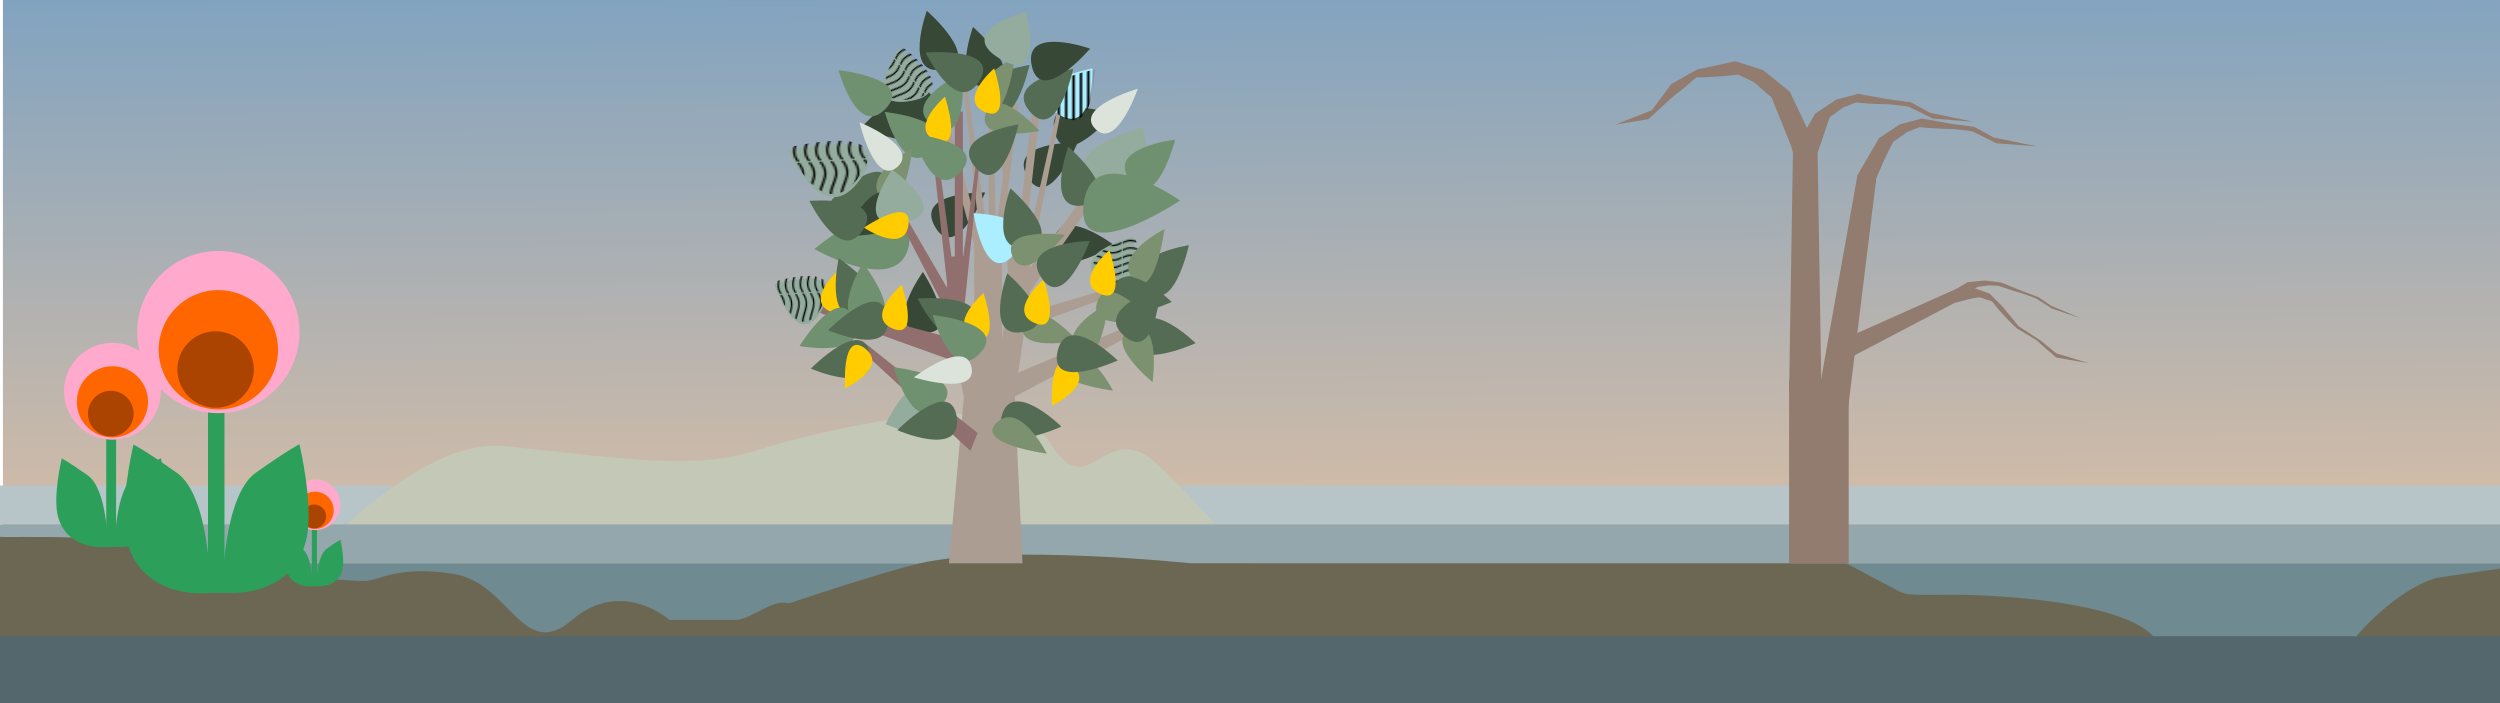 <?xml version="1.0" encoding="UTF-8" standalone="no"?>
<!-- Created with Inkscape (http://www.inkscape.org/) -->

<svg
   width="7680"
   height="2160"
   viewBox="0 0 2032 571.5"
   version="1.1"
   id="svg1"
   inkscape:version="1.4 (86a8ad7, 2024-10-11)"
   sodipodi:docname="LandscapeTest.svg"
   xml:space="preserve"
   xmlns:inkscape="http://www.inkscape.org/namespaces/inkscape"
   xmlns:sodipodi="http://sodipodi.sourceforge.net/DTD/sodipodi-0.dtd"
   xmlns:xlink="http://www.w3.org/1999/xlink"
   xmlns="http://www.w3.org/2000/svg"
   xmlns:svg="http://www.w3.org/2000/svg"><sodipodi:namedview
     id="namedview1"
     pagecolor="#505050"
     bordercolor="#ffffff"
     borderopacity="1"
     inkscape:showpageshadow="0"
     inkscape:pageopacity="0"
     inkscape:pagecheckerboard="1"
     inkscape:deskcolor="#505050"
     inkscape:document-units="mm"
     showgrid="false"
     inkscape:zoom="0.41357572"
     inkscape:cx="3133.6462"
     inkscape:cy="1693.7648"
     inkscape:window-width="2560"
     inkscape:window-height="1369"
     inkscape:window-x="-8"
     inkscape:window-y="1432"
     inkscape:window-maximized="1"
     inkscape:current-layer="g76"
     inkscape:export-bgcolor="#ffffff6e" /><defs
     id="defs1"><linearGradient
       id="linearGradient173"
       inkscape:collect="always"><stop
         style="stop-color:#f0c59e;stop-opacity:1;"
         offset="0"
         id="stop173" /><stop
         style="stop-color:#81a3c0;stop-opacity:1;"
         offset="1"
         id="stop174" /></linearGradient><pattern
       inkscape:collect="always"
       xlink:href="#Strips1_2"
       preserveAspectRatio="xMidYMid"
       id="pattern87"
       patternTransform="matrix(2,0,0,2,26.23,3.199)" /><pattern
       inkscape:collect="always"
       xlink:href="#Wavy"
       id="pattern86"
       patternTransform="translate(48.741,1.334)" /><inkscape:path-effect
       effect="powerstroke"
       message=""
       id="path-effect47"
       is_visible="true"
       lpeversion="1.3"
       scale_width="1"
       interpolator_type="CentripetalCatmullRom"
       interpolator_beta="0.75"
       start_linecap_type="peak"
       end_linecap_type="peak"
       offset_points="22.224,2.262"
       linejoin_type="spiro"
       miter_limit="4"
       not_jump="true"
       sort_points="true" /><inkscape:path-effect
       effect="simplify"
       id="path-effect46"
       is_visible="true"
       lpeversion="1.3"
       threshold="0.6"
       steps="1"
       smooth_angles="0"
       helper_size="0"
       simplify_individual_paths="false"
       simplify_just_coalesce="false"
       step="1" /><inkscape:path-effect
       effect="powerstroke"
       message=""
       id="path-effect45"
       is_visible="true"
       lpeversion="1.3"
       scale_width="1"
       interpolator_type="CentripetalCatmullRom"
       interpolator_beta="0.75"
       start_linecap_type="peak"
       end_linecap_type="peak"
       offset_points="55.542,2.262"
       linejoin_type="spiro"
       miter_limit="4"
       not_jump="true"
       sort_points="true" /><inkscape:path-effect
       effect="simplify"
       id="path-effect44"
       is_visible="true"
       lpeversion="1.3"
       threshold="0.6"
       steps="1"
       smooth_angles="0"
       helper_size="0"
       simplify_individual_paths="false"
       simplify_just_coalesce="false"
       step="1" /><inkscape:path-effect
       effect="powerstroke"
       message=""
       id="path-effect43"
       is_visible="true"
       lpeversion="1.3"
       scale_width="1"
       interpolator_type="CentripetalCatmullRom"
       interpolator_beta="0.75"
       start_linecap_type="peak"
       end_linecap_type="peak"
       offset_points="8.399,3.199"
       linejoin_type="spiro"
       miter_limit="4"
       not_jump="true"
       sort_points="true" /><inkscape:path-effect
       effect="simplify"
       id="path-effect42"
       is_visible="true"
       lpeversion="1.3"
       threshold="0.6"
       steps="1"
       smooth_angles="0"
       helper_size="0"
       simplify_individual_paths="false"
       simplify_just_coalesce="false"
       step="1" /><inkscape:path-effect
       effect="powerstroke"
       message=""
       id="path-effect41"
       is_visible="true"
       lpeversion="1.3"
       scale_width="1"
       interpolator_type="CentripetalCatmullRom"
       interpolator_beta="0.75"
       start_linecap_type="peak"
       end_linecap_type="peak"
       offset_points="17.769,3.199"
       linejoin_type="spiro"
       miter_limit="4"
       not_jump="true"
       sort_points="true" /><inkscape:path-effect
       effect="simplify"
       id="path-effect40"
       is_visible="true"
       lpeversion="1.3"
       threshold="0.6"
       steps="1"
       smooth_angles="0"
       helper_size="0"
       simplify_individual_paths="false"
       simplify_just_coalesce="false"
       step="1" /><inkscape:path-effect
       effect="powerstroke"
       message=""
       id="path-effect39"
       is_visible="true"
       lpeversion="1.3"
       scale_width="1"
       interpolator_type="CentripetalCatmullRom"
       interpolator_beta="0.75"
       start_linecap_type="peak"
       end_linecap_type="peak"
       offset_points="73.654,3.199"
       linejoin_type="spiro"
       miter_limit="4"
       not_jump="true"
       sort_points="true" /><inkscape:path-effect
       effect="simplify"
       id="path-effect38"
       is_visible="true"
       lpeversion="1.3"
       threshold="0.6"
       steps="1"
       smooth_angles="0"
       helper_size="0"
       simplify_individual_paths="false"
       simplify_just_coalesce="false"
       step="1" /><inkscape:path-effect
       effect="powerstroke"
       message=""
       id="path-effect37"
       is_visible="true"
       lpeversion="1.3"
       scale_width="1"
       interpolator_type="CentripetalCatmullRom"
       interpolator_beta="0.75"
       start_linecap_type="peak"
       end_linecap_type="peak"
       offset_points="4.907,2.262"
       linejoin_type="spiro"
       miter_limit="4"
       not_jump="true"
       sort_points="true" /><inkscape:path-effect
       effect="simplify"
       id="path-effect36"
       is_visible="true"
       lpeversion="1.3"
       threshold="0.6"
       steps="1"
       smooth_angles="0"
       helper_size="0"
       simplify_individual_paths="false"
       simplify_just_coalesce="false"
       step="1" /><inkscape:path-effect
       effect="powerstroke"
       message=""
       id="path-effect35"
       is_visible="true"
       lpeversion="1.3"
       scale_width="1"
       interpolator_type="CentripetalCatmullRom"
       interpolator_beta="0.75"
       start_linecap_type="peak"
       end_linecap_type="peak"
       offset_points="5.338,2.262"
       linejoin_type="spiro"
       miter_limit="4"
       not_jump="true"
       sort_points="true" /><inkscape:path-effect
       effect="simplify"
       id="path-effect34"
       is_visible="true"
       lpeversion="1.3"
       threshold="0.6"
       steps="1"
       smooth_angles="0"
       helper_size="0"
       simplify_individual_paths="false"
       simplify_just_coalesce="false"
       step="1" /><inkscape:path-effect
       effect="powerstroke"
       message=""
       id="path-effect33"
       is_visible="true"
       lpeversion="1.3"
       scale_width="1"
       interpolator_type="CentripetalCatmullRom"
       interpolator_beta="0.75"
       start_linecap_type="peak"
       end_linecap_type="peak"
       offset_points="2.847,2.262"
       linejoin_type="spiro"
       miter_limit="4"
       not_jump="true"
       sort_points="true" /><inkscape:path-effect
       effect="simplify"
       id="path-effect32"
       is_visible="true"
       lpeversion="1.3"
       threshold="0.6"
       steps="1"
       smooth_angles="0"
       helper_size="0"
       simplify_individual_paths="false"
       simplify_just_coalesce="false"
       step="1" /><inkscape:path-effect
       effect="powerstroke"
       message=""
       id="path-effect31"
       is_visible="true"
       lpeversion="1.3"
       scale_width="1"
       interpolator_type="CentripetalCatmullRom"
       interpolator_beta="0.75"
       start_linecap_type="peak"
       end_linecap_type="peak"
       offset_points="1.929,2.262"
       linejoin_type="spiro"
       miter_limit="4"
       not_jump="true"
       sort_points="true" /><inkscape:path-effect
       effect="simplify"
       id="path-effect30"
       is_visible="true"
       lpeversion="1.3"
       threshold="0.6"
       steps="1"
       smooth_angles="0"
       helper_size="0"
       simplify_individual_paths="false"
       simplify_just_coalesce="false"
       step="1" /><inkscape:path-effect
       effect="powerstroke"
       message=""
       id="path-effect29"
       is_visible="true"
       lpeversion="1.3"
       scale_width="1"
       interpolator_type="CentripetalCatmullRom"
       interpolator_beta="0.75"
       start_linecap_type="peak"
       end_linecap_type="peak"
       offset_points="4.299,2.262"
       linejoin_type="spiro"
       miter_limit="4"
       not_jump="true"
       sort_points="true" /><inkscape:path-effect
       effect="simplify"
       id="path-effect28"
       is_visible="true"
       lpeversion="1.3"
       threshold="0.6"
       steps="1"
       smooth_angles="0"
       helper_size="0"
       simplify_individual_paths="false"
       simplify_just_coalesce="false"
       step="1" /><inkscape:path-effect
       effect="powerstroke"
       message=""
       id="path-effect27"
       is_visible="true"
       lpeversion="1.3"
       scale_width="1"
       interpolator_type="CentripetalCatmullRom"
       interpolator_beta="0.75"
       start_linecap_type="peak"
       end_linecap_type="peak"
       offset_points="1.737,2.262"
       linejoin_type="spiro"
       miter_limit="4"
       not_jump="true"
       sort_points="true" /><inkscape:path-effect
       effect="simplify"
       id="path-effect26"
       is_visible="true"
       lpeversion="1.3"
       threshold="0.6"
       steps="1"
       smooth_angles="0"
       helper_size="0"
       simplify_individual_paths="false"
       simplify_just_coalesce="false"
       step="1" /><inkscape:path-effect
       effect="powerstroke"
       message=""
       id="path-effect25"
       is_visible="true"
       lpeversion="1.3"
       scale_width="1"
       interpolator_type="CentripetalCatmullRom"
       interpolator_beta="0.75"
       start_linecap_type="peak"
       end_linecap_type="peak"
       offset_points="1.917,2.262"
       linejoin_type="spiro"
       miter_limit="4"
       not_jump="true"
       sort_points="true" /><inkscape:path-effect
       effect="simplify"
       id="path-effect24"
       is_visible="true"
       lpeversion="1.3"
       threshold="0.6"
       steps="1"
       smooth_angles="0"
       helper_size="0"
       simplify_individual_paths="false"
       simplify_just_coalesce="false"
       step="1" /><inkscape:path-effect
       effect="powerstroke"
       message=""
       id="path-effect23"
       is_visible="true"
       lpeversion="1.3"
       scale_width="1"
       interpolator_type="CentripetalCatmullRom"
       interpolator_beta="0.75"
       start_linecap_type="peak"
       end_linecap_type="peak"
       offset_points="9,2.262"
       linejoin_type="spiro"
       miter_limit="4"
       not_jump="true"
       sort_points="true" /><inkscape:path-effect
       effect="simplify"
       id="path-effect22"
       is_visible="true"
       lpeversion="1.3"
       threshold="0.6"
       steps="1"
       smooth_angles="0"
       helper_size="0"
       simplify_individual_paths="false"
       simplify_just_coalesce="false"
       step="1" /><inkscape:path-effect
       effect="powerstroke"
       message=""
       id="path-effect21"
       is_visible="true"
       lpeversion="1.3"
       scale_width="1"
       interpolator_type="CentripetalCatmullRom"
       interpolator_beta="0.75"
       start_linecap_type="peak"
       end_linecap_type="peak"
       offset_points="1.928,2.262"
       linejoin_type="spiro"
       miter_limit="4"
       not_jump="true"
       sort_points="true" /><inkscape:path-effect
       effect="simplify"
       id="path-effect20"
       is_visible="true"
       lpeversion="1.3"
       threshold="0.6"
       steps="1"
       smooth_angles="0"
       helper_size="0"
       simplify_individual_paths="false"
       simplify_just_coalesce="false"
       step="1" /><inkscape:path-effect
       effect="powerstroke"
       message=""
       id="path-effect19"
       is_visible="true"
       lpeversion="1.3"
       scale_width="1"
       interpolator_type="CentripetalCatmullRom"
       interpolator_beta="0.75"
       start_linecap_type="peak"
       end_linecap_type="peak"
       offset_points="4.023,2.262"
       linejoin_type="spiro"
       miter_limit="4"
       not_jump="true"
       sort_points="true" /><inkscape:path-effect
       effect="simplify"
       id="path-effect18"
       is_visible="true"
       lpeversion="1.3"
       threshold="0.6"
       steps="1"
       smooth_angles="0"
       helper_size="0"
       simplify_individual_paths="false"
       simplify_just_coalesce="false"
       step="1" /><pattern
       inkscape:collect="always"
       xlink:href="#Polkadots-med"
       id="pattern96377"
       patternTransform="matrix(10,0,0,10,-70.425,632.394)" /><pattern
       inkscape:collect="always"
       xlink:href="#Polkadots-med"
       id="pattern96377-8"
       patternTransform="matrix(10,0,0,10,-68.281,632.091)" /><pattern
       patternUnits="userSpaceOnUse"
       width="100"
       height="100"
       id="Gingham"
       preserveAspectRatio="xMidYMid"
       patternTransform="scale(0.5,0.5)"
       style="fill:#0000ff">
      <rect
   style="fill-opacity:0.5;stroke:none"
   id="rect3"
   width="50"
   height="50"
   x="50"
   y="0" />
      <rect
   style="stroke:none"
   id="rect85"
   width="50"
   height="50"
   x="50"
   y="50" />
      <rect
   style="fill-opacity:0.5;stroke:none"
   id="rect86"
   width="50"
   height="50"
   x="0"
   y="50" />
    </pattern><pattern
       patternUnits="userSpaceOnUse"
       preserveAspectRatio="xMidYMid"
       width="50"
       height="50"
       id="TableCloth"
       inkscape:stockid="Table Cloth"
       style="fill:none">
      <g
   id="g152475">
        <rect
   style="fill:none;fill-opacity:1;stroke:none;stroke-width:1;stroke-dasharray:none"
   id="rect152346"
   width="50"
   height="50"
   x="0"
   y="0" />
        <path
   id="path152348"
   style="fill:#afecda;fill-opacity:1;stroke:none;stroke-width:1;stroke-dasharray:none"
   d="m 0.5,25.5 v 22 l 2,2 h 22 v -19 l -5,-5 z" />
        <path
   id="path152350"
   style="fill:#a8cbfe;fill-opacity:1;stroke:none;stroke-width:1;stroke-dasharray:none"
   d="m 30.5,25.5 -5,5 v 19 h 22 l 2,-2 v -22 z" />
        <path
   id="path152352"
   style="fill:#cbbbe9;fill-opacity:1;stroke:none;stroke-width:1;stroke-dasharray:none"
   d="m 25.5,0.5 v 19 l 5,5 h 19 v -22 l -2,-2 z" />
        <path
   id="path152354"
   style="fill:#f0b6d3;fill-opacity:1;stroke:none;stroke-width:1;stroke-dasharray:none"
   d="m 2.5,0.5 -2,2 v 22 h 19 l 5,-5 v -19 z" />
        <path
   id="path152356"
   style="fill:#ffe9a6;stroke-width:1"
   d="m 17.5,37.5 c 0,2.761 -2.239,5 -5,5 -2.761,0 -5,-2.239 -5,-5 0,-2.761 2.239,-5 5,-5 2.761,0 5,2.239 5,5 z m 2.5,0 C 20,33.345 16.655,30 12.5,30 h -12 v 15 h 12 c 4.155,0 7.5,-3.345 7.5,-7.5 z"
   sodipodi:nodetypes="sssssssccss" />
        <path
   id="path152358"
   style="fill:#ea95bf;stroke-width:1"
   d="m 42.5,37.5 c 0,2.761 -2.239,5 -5,5 -2.761,0 -5,-2.239 -5,-5 0,-2.761 2.239,-5 5,-5 2.761,0 5,2.239 5,5 z M 37.5,30 C 33.345,30 30,33.345 30,37.5 v 12 h 15 v -12 C 45,33.345 41.655,30 37.5,30 Z"
   sodipodi:nodetypes="sssssssccss" />
        <path
   id="path152360"
   style="fill:#81b4fe;stroke-width:1"
   d="m 12.5,7.5 c 2.77,0 5,2.23 5,5 0,2.77 -2.23,5 -5,5 -2.77,0 -5,-2.23 -5,-5 0,-2.77 2.23,-5 5,-5 z m 0,12.5 C 16.655,20 20,16.655 20,12.5 V 0.5 H 5 v 12 c 0,4.155 3.345,7.5 7.5,7.5 z"
   sodipodi:nodetypes="sssssssccss" />
        <path
   id="path152362"
   style="fill:#8be3c9;stroke-width:1"
   d="m 42.5,12.5 c 0,2.761 -2.239,5 -5,5 -2.761,0 -5,-2.239 -5,-5 0,-2.761 2.239,-5 5,-5 2.761,0 5,2.239 5,5 z m -12.5,0 c 0,4.155 3.345,7.5 7.5,7.5 h 12 V 5 h -12 C 33.345,5 30,8.345 30,12.5 Z"
   sodipodi:nodetypes="sssssssccss" />
        <path
   style="fill:#81b4fe;fill-opacity:1;stroke:none;stroke-width:1;stroke-dasharray:none"
   d="m 25.5,30.5 h 5 v -5 z"
   id="path152364"
   sodipodi:nodetypes="cccc" />
        <path
   style="fill:#67dab8;fill-opacity:1;stroke:none;stroke-width:1;stroke-dasharray:none"
   d="m 24.5,30.5 h -5 v -5 z"
   id="path152366"
   sodipodi:nodetypes="cccc" />
        <path
   style="fill:#ea95bf;fill-opacity:1;stroke:none;stroke-width:1;stroke-dasharray:none"
   d="m 24.5,19.5 h -5 v 5 z"
   id="path152368"
   sodipodi:nodetypes="cccc" />
        <path
   style="fill:#b49ddf;fill-opacity:1;stroke:none;stroke-width:1;stroke-dasharray:none"
   d="m 25.5,19.5 h 5 v 5 z"
   id="path152370"
   sodipodi:nodetypes="cccc" />
        <path
   style="fill:#81b4fe;fill-opacity:1;stroke:none;stroke-width:1;stroke-dasharray:none"
   d="m 49.5,47.5 h -2 v 2 z"
   id="path153287"
   sodipodi:nodetypes="cccc" />
        <path
   style="fill:#67dab8;fill-opacity:1;stroke:none;stroke-width:1;stroke-dasharray:none"
   d="m 0.5,47.5 h 2 v 2 z"
   id="path154015"
   sodipodi:nodetypes="cccc" />
        <path
   style="fill:#ea95bf;fill-opacity:1;stroke:none;stroke-width:1;stroke-dasharray:none"
   d="m 0.5,2.5 h 2 v -2 z"
   id="path154155"
   sodipodi:nodetypes="cccc" />
        <path
   style="fill:#b49ddf;fill-opacity:1;stroke:none;stroke-width:1;stroke-dasharray:none"
   d="m 49.5,2.5 h -2 v -2 z"
   id="path154226"
   sodipodi:nodetypes="cccc" />
      </g>
    </pattern><pattern
       inkscape:collect="always"
       patternUnits="userSpaceOnUse"
       width="30.066"
       height="5.181"
       id="Wavy"
       inkscape:stockid="Wavy">
      <path
   style="stroke:none;"
   d="M 7.597,0.061 C 5.079,-0.187 2.656,0.302 -0.01,1.788 L -0.01,3.061 C 2.773,1.431 5.173,1.052 7.472,1.280 C 9.770,1.508 11.969,2.361 14.253,3.218 C 18.820,4.931 23.804,6.676 30.066,3.061 L 30.062,1.788 C 23.622,5.497 19.246,3.770 14.691,2.061 C 12.413,1.207 10.115,0.311 7.597,0.061 z "
   id="path786" />
    </pattern><pattern
       inkscape:collect="always"
       patternUnits="userSpaceOnUse"
       width="3"
       height="1"
       patternTransform="translate(0,0) scale(2,2)"
       preserveAspectRatio="xMidYMid"
       id="Strips1_2"
       style="fill:black"
       inkscape:stockid="Stripes 03 (1:2)">
      <rect
   style="stroke:none"
   x="0"
   y="-0.5"
   width="1"
   height="2"
   id="rect146" />
    </pattern><linearGradient
       inkscape:collect="always"
       xlink:href="#linearGradient173"
       id="linearGradient174"
       x1="1009.495"
       y1="569.916"
       x2="1005.656"
       y2="-9.694"
       gradientUnits="userSpaceOnUse" /></defs><g
     inkscape:label="Layer 1"
     inkscape:groupmode="layer"
     id="layer1"><rect
       style="fill:url(#linearGradient174);stroke-width:0.265"
       id="rect6-9"
       width="2032"
       height="572.852"
       x="2.367"
       y="-1.837" /><rect
       style="fill:#b7c4c8;stroke-width:0.265"
       id="rect6"
       width="2032"
       height="31.627"
       x="-1.5258789e-05"
       y="394.605" /><path
       style="fill:#c4c8b7;stroke-width:0.265"
       d="M 1119.866,571.638 H 155.432 c 0,0 151.218,-220.197 255.39,-209.025 104.172,11.172 154.578,19.152 204.984,3.192 50.406,-15.96 208.345,-54.366 238.588,-4.788 30.244,49.578 43.685,-20.85 84.01,14.364 40.325,35.214 178.101,196.257 178.101,196.257 z"
       id="path6" /><rect
       style="fill:#93a7ac;stroke-width:0.265"
       id="rect4"
       width="2032"
       height="31.627"
       x="-1.5258789e-05"
       y="426.232" /><rect
       style="fill:#6f8a91;stroke-width:0.265"
       id="rect2-8"
       width="2032"
       height="108.718"
       x="-1.5258789e-05"
       y="457.858" /><path
       style="fill:#6c6753;stroke-width:0.265"
       d="m 0,436.218 c 0,1.44 107.975,-4.319 165.561,14.397 57.586,18.716 119.492,21.595 131.009,21.595 11.517,0 25.914,-12.957 71.983,-5.759 46.069,7.198 56.147,71.983 96.457,37.431 40.311,-34.552 79.181,0 79.181,0 0,0 35.992,0 53.267,0 17.276,0 43.19,-31.673 54.707,0 11.517,31.673 43.19,67.618 43.19,67.618 H 0 Z"
       id="path2" /><path
       style="fill:#6c6753;stroke-width:0.265"
       d="m 409.809,571.638 c 0,0 268.85,-97.943 337.954,-113.779 69.104,-15.836 220.353,0 220.353,0 l 532.436,-1e-5 33.727,17.874 c 17.332,9.185 10.515,7.671 53.705,7.677 38.069,0.006 136.528,5.962 162.186,33.706 22.827,24.682 41.168,54.384 44.539,54.384 z"
       id="path3"
       sodipodi:nodetypes="cscsssscc"
       inkscape:export-filename="rock1.png"
       inkscape:export-xdpi="96"
       inkscape:export-ydpi="96" /><path
       style="fill:#6c6753;stroke-width:0.265"
       d="m 1885.957,571.5 c 0,0 8.638,-35.946 41.75,-67.618 33.112,-31.673 54.707,-34.552 54.707,-34.552 L 2032,462.132 v 109.368 z"
       id="path4" /><rect
       style="fill:#53676c;stroke-width:0.265"
       id="rect2"
       width="2032"
       height="54.384"
       x="0"
       y="517.116" /></g><g
     inkscape:groupmode="layer"
     id="layer2"
     inkscape:label="Trees"><image
       preserveAspectRatio="none"
       inkscape:svg-dpi="96"
       width="933.94"
       height="660.591"
       xlink:href="LargeHouse.svg"
       id="image1"
       x="865.345"
       y="-201.694"
       style="stroke-width:1.273" /><g
       id="g7"
       inkscape:label="Flower"
       inkscape:export-filename="flower.png"
       inkscape:export-xdpi="96"
       inkscape:export-ydpi="96"
       transform="translate(-39.356,-2.262)"><rect
         style="fill:#2ca05a;stroke-width:0.265"
         id="rect5"
         width="7.997"
         height="87.965"
         x="125.71"
         y="358.897" /><circle
         style="fill:#ffaacc;stroke-width:0.265"
         id="path1"
         cx="130.735"
         cy="320.277"
         r="39.356" /><circle
         style="fill:#ff6600;stroke-width:0.265"
         id="path5"
         cx="130.735"
         cy="328.872"
         r="28.952" /><circle
         style="fill:#aa4400;stroke-width:0.265"
         id="path5-7"
         cx="129.399"
         cy="338.455"
         r="18.547" /><path
         style="fill:#2ca05a;stroke-width:0.265"
         d="m 126.99,446.862 c 0,0 0,-46.701 -16.314,-58.217 -16.314,-11.515 -21.112,-13.755 -21.112,-13.755 0,0 -7.683,31.72 -2.879,47.981 8.317,28.149 40.304,23.99 40.304,23.99 z"
         id="path7"
         sodipodi:nodetypes="cscsc" /><path
         style="fill:#2ca05a;stroke-width:0.265"
         d="m 132.648,446.704 c 0,0 0,-46.701 16.314,-58.217 16.314,-11.515 21.112,-13.755 21.112,-13.755 0,0 7.683,31.72 2.879,47.981 -8.317,28.149 -40.304,23.99 -40.304,23.99 z"
         id="path7-2"
         sodipodi:nodetypes="cscsc" /></g><g
       id="g7-2"
       inkscape:label="Flower"
       transform="matrix(0.523,0,0,0.523,187.706,242.762)"
       style="stroke-width:1.914"><rect
         style="fill:#2ca05a;stroke-width:0.506"
         id="rect5-1"
         width="7.997"
         height="87.965"
         x="125.71"
         y="358.897" /><circle
         style="fill:#ffaacc;stroke-width:0.506"
         id="path1-6"
         cx="130.735"
         cy="320.277"
         r="39.356" /><circle
         style="fill:#ff6600;stroke-width:0.506"
         id="path5-8"
         cx="130.735"
         cy="328.872"
         r="28.952" /><circle
         style="fill:#aa4400;stroke-width:0.506"
         id="path5-7-5"
         cx="129.399"
         cy="338.455"
         r="18.547" /><path
         style="fill:#2ca05a;stroke-width:0.506"
         d="m 126.99,446.862 c 0,0 0,-46.701 -16.314,-58.217 -16.314,-11.515 -21.112,-13.755 -21.112,-13.755 0,0 -7.683,31.72 -2.879,47.981 8.317,28.149 40.304,23.99 40.304,23.99 z"
         id="path7-7"
         sodipodi:nodetypes="cscsc" /><path
         style="fill:#2ca05a;stroke-width:0.506"
         d="m 132.648,446.704 c 0,0 0,-46.701 16.314,-58.217 16.314,-11.515 21.112,-13.755 21.112,-13.755 0,0 7.683,31.72 2.879,47.981 -8.317,28.149 -40.304,23.99 -40.304,23.99 z"
         id="path7-2-6"
         sodipodi:nodetypes="cscsc" /></g><g
       id="g9"
       inkscape:label="Flower"
       inkscape:export-filename="flower.png"
       inkscape:export-xdpi="96"
       inkscape:export-ydpi="96"
       transform="matrix(1.675,0,0,1.675,-41.51,-266.576)"
       style="stroke-width:0.597"><rect
         style="fill:#2ca05a;stroke-width:0.158"
         id="rect1"
         width="7.997"
         height="87.965"
         x="125.71"
         y="358.897" /><circle
         style="fill:#ffaacc;stroke-width:0.158"
         id="circle1"
         cx="130.735"
         cy="320.277"
         r="39.356" /><circle
         style="fill:#ff6600;stroke-width:0.158"
         id="circle2"
         cx="130.735"
         cy="328.872"
         r="28.952" /><circle
         style="fill:#aa4400;stroke-width:0.158"
         id="circle3"
         cx="129.399"
         cy="338.455"
         r="18.547" /><path
         style="fill:#2ca05a;stroke-width:0.158"
         d="m 126.99,446.862 c 0,0 0,-46.701 -16.314,-58.217 -16.314,-11.515 -21.112,-13.755 -21.112,-13.755 0,0 -7.683,31.72 -2.879,47.981 8.317,28.149 40.304,23.99 40.304,23.99 z"
         id="path8"
         sodipodi:nodetypes="cscsc" /><path
         style="fill:#2ca05a;stroke-width:0.158"
         d="m 132.648,446.704 c 0,0 0,-46.701 16.314,-58.217 16.314,-11.515 21.112,-13.755 21.112,-13.755 0,0 7.683,31.72 2.879,47.981 -8.317,28.149 -40.304,23.99 -40.304,23.99 z"
         id="path9"
         sodipodi:nodetypes="cscsc" /></g><g
       id="g18"
       inkscape:label="Conifer"><path
         id="rect10"
         style="fill:#917c6f;stroke-width:0.265"
         d="m 1457.352,119.69 19.94,0.905 3.167,197.681 h -26.273 z"
         sodipodi:nodetypes="ccccc" /><path
         id="rect11"
         style="fill:#917c6f;stroke-width:0.265"
         d="m 1509.737,142.442 15.46,1.445 -24.293,197.779 -25.865,-4.611 z"
         sodipodi:nodetypes="ccccc" /><path
         id="rect13"
         style="fill:#917c6f;stroke-width:0.265"
         d="m 1454.186,309.232 h 48.439 v 148.826 h -48.439 z" /><path
         style="fill:#917c6f;stroke-width:0.265"
         d="m 1477.335,122.062 -22.518,-47.421 -21.714,-17.642 -22.618,-7.238 -31.213,6.786 -20.809,11.762 -15.833,21.261 -29.856,11.762 27.142,-4.524 c 0,0 21.261,-19.904 23.071,-20.809 1.81,-0.905 15.833,-13.119 15.833,-13.119 11.384,0.21 33.49,-1.978 33.928,-2.262 l 13.119,6.333 14.024,12.214 15.723,38.904 1.919,6.333 z"
         id="path14"
         sodipodi:nodetypes="cccccccccsccccccc" /><path
         style="fill:#917c6f;stroke-width:0.265;fill-opacity:1"
         d="m 1509.466,142.926 17.703,-30.554 17.071,-11.367 17.782,-4.663 24.54,4.372 18.279,2.46 15.646,8.581 35.308,7.258 -33.174,-2.595 c 0,0 -17.995,-8.986 -19.417,-9.569 -1.423,-0.583 -16.286,-2.055 -16.286,-2.055 -8.95,0.135 -26.33,-1.274 -26.673,-1.457 l -10.314,4.08 -11.025,7.869 c -5.243,9.113 -9.662,19.855 -13.87,29.466 z"
         id="path15"
         sodipodi:nodetypes="cccccccccscccccc" /><path
         style="fill:#917c6f;stroke-width:0.265"
         d="m 1457.726,122.878 17.703,-30.554 17.071,-11.367 17.782,-4.663 24.54,4.372 18.279,2.46 15.646,8.581 35.308,7.258 -33.174,-2.595 c 0,0 -17.995,-8.986 -19.417,-9.569 -1.423,-0.583 -16.286,-2.055 -16.286,-2.055 -8.95,0.135 -26.33,-1.274 -26.673,-1.457 l -10.314,4.08 -11.025,7.869 -8.203,24.266 -1.509,4.08 z"
         id="path15-5"
         sodipodi:nodetypes="cccccccccsccccccc" /><path
         id="path16"
         style="fill:#917c6f;stroke-width:0.265"
         d="m 1589.884,234.892 4.675,8.211 -92.102,48.303 -6.892,-14.408 z"
         sodipodi:nodetypes="ccccc" /><path
         style="fill:#917c6f;stroke-width:0.265"
         d="m 1582.741,239.005 16.605,-9.609 13.769,-1.408 13.454,1.65 17.227,6.97 12.93,4.846 10.266,6.959 24.666,10.448 -23.699,-7.982 c 0,0 -11.916,-7.621 -12.874,-8.168 -0.958,-0.547 -11.538,-4.258 -11.538,-4.258 -6.497,-1.791 -18.907,-5.994 -19.133,-6.145 l -7.974,-0.359 -8.958,1.139 c -4.926,2.874 -9.457,6.625 -13.695,9.929 z"
         id="path17"
         sodipodi:nodetypes="cccccccccscccccc" /><path
         style="fill:#917c6f;stroke-width:0.265"
         d="m 1583.145,239.295 18.381,-6.235 15.624,5.534 10.954,11.136 12.643,15.442 18.098,11.788 12.569,10.291 26.968,8.098 -26.985,-4.728 c 0,0 -14.081,-11.919 -14.887,-13.054 -0.806,-1.135 -16.835,-10.379 -16.835,-10.379 -6.305,-5.466 -14.899,-15.183 -15.08,-15.476 l -5.54,-6.782 -10.262,-3.342 c -6.619,0.775 -13.189,2.776 -19.246,4.409 z"
         id="path18"
         sodipodi:nodetypes="cccccccccscccccc" /></g><g
       id="g76"
       inkscape:label="Birtch"
       transform="translate(-221.992)"><path
         style="fill:#374837;stroke-width:0.265"
         d="m 975.307,8.801 c 0,0 -19.867,54.383 13.457,47.562 33.324,-6.822 -13.457,-47.562 -13.457,-47.562 z"
         id="path165" /><path
         style="fill:#374837;stroke-width:0.265"
         d="m 972.121,221.023 c 0,0 -33.965,46.889 -0.045,49.429 33.92,2.539 0.045,-49.429 0.045,-49.429 z"
         id="path158"
         inkscape:transform-center-x="0.26502203"
         inkscape:transform-center-y="-20.378861" /><path
         style="fill:#374837;stroke-width:0.265"
         d="m 1127.518,199.292 c 0,0 -45.989,-35.175 -49.411,-1.332 -3.422,33.843 49.411,1.332 49.411,1.332 z"
         id="path157"
         inkscape:transform-center-x="-20.343939"
         inkscape:transform-center-y="-0.042779263" /><path
         style="fill:#374837;stroke-width:0.265"
         d="m 1022.752,156.448 c 0,0 -57.886,-1.2 -40.648,28.123 17.238,29.324 40.648,-28.123 40.648,-28.123 z"
         id="path155"
         inkscape:transform-center-x="-15.037308"
         inkscape:transform-center-y="-7.6794501" /><path
         style="fill:#374837;stroke-width:0.265"
         d="m 1097.922,115.825 c 0,0 -57.886,-1.2 -40.648,28.123 17.238,29.324 40.648,-28.123 40.648,-28.123 z"
         id="path154"
         inkscape:transform-center-x="-15.037308"
         inkscape:transform-center-y="-7.6794501" /><path
         style="fill:#374837;stroke-width:0.265"
         d="m 1126.575,92.906 c 0,0 -54.586,-19.303 -47.42,13.948 7.166,33.252 47.42,-13.948 47.42,-13.948 z"
         id="path153"
         inkscape:transform-center-x="-19.192374"
         inkscape:transform-center-y="-2.8788561" /><path
         style="fill:#6f916f;stroke-width:0.265"
         d="m 883.861,202.396 c 0,0 76.4,43.693 77.64,-10.618 1.239,-54.311 -77.64,10.618 -77.64,10.618 z"
         id="path121" /><path
         id="rect55"
         style="fill:#ac9d93;stroke-width:0.265"
         d="m 1005.493,321.925 h 41.264 l 6.333,135.946 h -59.811 z"
         sodipodi:nodetypes="ccccc" /><path
         id="rect56"
         style="fill:#ac9d93;stroke-width:0.265"
         d="m 1013.81,193.656 h 22.711 v 135.946 h -22.711 z" /><path
         id="rect57"
         style="fill:#ac9d93;stroke-width:0.265"
         transform="rotate(8.385)"
         d="m 1065.558,81.622 h 16.953 v 99.48 h -16.953 z" /><path
         id="rect58"
         style="fill:#ac9d93;stroke-width:0.265"
         transform="rotate(-11.114)"
         d="m 924.338,439.511 h 14.714 v 81.248 h -14.714 z" /><path
         id="rect59"
         style="fill:#916f6f;fill-opacity:1;stroke-width:0.265"
         d="m 991.738,208.491 h 14.394 v 44.661 h -14.394 z" /><path
         id="rect60"
         style="fill:#ac9d93;stroke-width:0.265"
         d="m 1042.278,203.552 h 16.713 v 35.605 h -16.713 z" /><path
         id="rect61"
         style="fill:#ac9d93;stroke-width:0.265"
         transform="rotate(-15.744)"
         d="m 921.949,368.262 h 6.557 v 135.946 h -6.557 z" /><path
         id="rect62"
         style="fill:#ac9d93;stroke-width:0.265"
         transform="matrix(0.993,-0.114,0.109,0.994,0,0)"
         d="m 991.896,180.307 3.316,1.896 3.107,134.015 h -6.422 z"
         sodipodi:nodetypes="ccccc" /><path
         id="rect63"
         style="fill:#ac9d93;stroke-width:0.265"
         d="m 1025.634,60.947 2.719,7.677 3.838,139.465 h -6.557 z"
         sodipodi:nodetypes="ccccc" /><path
         id="rect64"
         style="fill:#ac9d93;stroke-width:0.265"
         transform="rotate(7.858)"
         d="m 1047.209,-59.605 4.339,0.306 2.218,135.64 h -6.557 z"
         sodipodi:nodetypes="ccccc" /><path
         id="rect65"
         style="fill:#916f6f;stroke-width:0.265"
         transform="rotate(-27.114)"
         d="m 766.858,557.202 3.717,-2.173 6.916,130.862 -10.633,7.257 z"
         sodipodi:nodetypes="ccccc" /><path
         id="rect66"
         style="fill:#916f6f;stroke-width:0.265"
         transform="matrix(0.993,-0.114,0.109,0.994,0,0)"
         d="m 961.201,206.823 3.421,0.943 3.002,134.968 h -6.422 z"
         sodipodi:nodetypes="ccccc" /><path
         id="rect67"
         style="fill:#916f6f;stroke-width:0.265"
         d="m 998.039,90.803 h 6.557 v 147.142 h -6.557 z" /><path
         id="rect68"
         style="fill:#916f6f;stroke-width:0.265"
         transform="rotate(7.858)"
         d="m 1023.956,-26.257 1.946,-0.655 4.611,136.601 h -6.557 z"
         sodipodi:nodetypes="ccccc" /><path
         id="rect69"
         style="fill:#ac9d93;stroke-width:0.265"
         transform="rotate(-2.999)"
         d="m 1028.156,171.711 2.741,-0.52 3.817,136.466 h -6.557 z"
         sodipodi:nodetypes="ccccc" /><path
         id="rect70"
         style="fill:#ac9d93;stroke-width:0.265"
         transform="matrix(0.994,0.108,-0.113,0.994,0,0)"
         d="m 1064.337,-30.695 h 6.422 V 105.217 h -6.422 z" /><path
         id="rect71"
         style="fill:#ac9d93;stroke-width:0.265"
         transform="rotate(12.744)"
         d="m 1074.525,-157.048 2.984,0.152 3.573,146.989 h -6.557 z"
         sodipodi:nodetypes="ccccc" /><path
         id="rect72"
         style="fill:#ac9d93;stroke-width:0.265"
         transform="rotate(73.542)"
         d="m 543.204,-1066.381 3.197,2.343 8.018,133.645 -11.215,-0.042 z"
         sodipodi:nodetypes="ccccc" /><path
         id="rect73"
         style="fill:#916f6f;stroke-width:0.265"
         transform="rotate(-53.698)"
         d="m 316.334,912.042 h 6.557 l -4.66,115.555 -15.17,3.945 z"
         sodipodi:nodetypes="ccccc" /><path
         id="rect74"
         style="fill:#ac9d93;stroke-width:0.265"
         transform="rotate(67.047)"
         d="m 688.215,-958.031 h 6.557 l 10.881,126.659 -17.438,9.287 z"
         sodipodi:nodetypes="ccccc" /><path
         id="rect75"
         style="fill:#ac9d93;stroke-width:0.265"
         transform="rotate(37.259)"
         d="m 974.709,-574.721 h 6.557 l 5.816,135.139 -12.374,0.807 z"
         sodipodi:nodetypes="ccccc" /><path
         id="rect76"
         style="fill:#916f6f;stroke-width:0.265"
         transform="rotate(-70.183)"
         d="m 61.942,911.194 h 6.557 l 11.338,127.78 -17.895,8.166 z"
         sodipodi:nodetypes="ccccc" /><path
         id="path76"
         style="fill:#ac9d93;stroke:#000000;stroke-width:0.265"
         d="m 888.618,201.84 a 0.011,0.011 0 0 1 -0.011,0.011 0.011,0.011 0 0 1 -0.011,-0.011 0.011,0.011 0 0 1 0.011,-0.011 0.011,0.011 0 0 1 0.011,0.011 z" /><g
         id="g88"
         transform="translate(-92.123,49.58)"><path
           style="fill:#93ac9d;stroke:url(#pattern96377);stroke-width:0.265"
           d="m 1234.67,143.038 c 0,0 -58.857,15.034 -21.751,38.065 37.105,23.031 21.751,-38.065 21.751,-38.065 z"
           id="path81" /><path
           style="fill:url(#pattern86);stroke:url(#pattern96377-8);stroke-width:0.265"
           d="m 1236.814,142.735 c 0,0 -58.857,15.034 -21.751,38.065 37.105,23.031 21.751,-38.065 21.751,-38.065 z"
           id="path81-4" /></g><g
         id="g87"
         transform="translate(-150.66,-143.943)"><path
           style="fill:#aaeeff;stroke-width:0.265"
           d="m 1260.618,199.451 c 0,0 -62.524,11.964 -30.49,35.507 32.034,23.543 30.49,-35.507 30.49,-35.507 z"
           id="path86" /><path
           style="fill:url(#pattern87);stroke-width:0.265"
           d="m 1261.975,200.582 c 0,0 -62.524,11.964 -30.49,35.507 32.034,23.543 30.49,-35.507 30.49,-35.507 z"
           id="path87" /></g><path
         style="fill:#536c53;stroke-width:0.265"
         d="m 1188.328,199.281 c 0,0 -57.223,8.819 -35.178,34.723 22.045,25.905 35.178,-34.723 35.178,-34.723 z"
         id="path88" /><path
         style="fill:#7c916f;stroke-width:0.265"
         d="m 1168.496,186.166 c 0,0 -42.863,21.751 -25.27,40.624 17.593,18.873 25.27,-40.624 25.27,-40.624 z"
         id="path78" /><path
         style="fill:#536c53;stroke-width:0.265"
         d="m 1174.341,245.459 c 0,0 -41.245,-40.634 -48.859,-7.483 -7.615,33.152 48.859,7.483 48.859,7.483 z"
         id="path89" /><path
         style="fill:#7c916f;stroke-width:0.265"
         d="m 1157.489,259.986 c 0,0 -35.411,-39.337 -43.668,-14.506 -8.256,24.831 43.668,14.506 43.668,14.506 z"
         id="path90" /><path
         style="fill:#ffcc00;stroke-width:0.265"
         d="m 1123.746,203.369 c 0,0 -30.068,25.91 -7.357,35.506 22.711,9.596 7.357,-35.506 7.357,-35.506 z"
         id="path91" /><g
         id="g93"
         transform="matrix(1.423,0,0,1.396,-606.002,-96.241)"
         style="stroke-width:0.709"><path
           style="fill:#93ac9d;stroke:url(#pattern96377);stroke-width:0.188"
           d="m 1234.67,143.038 c 0,0 -58.857,15.034 -21.751,38.065 37.105,23.031 21.751,-38.065 21.751,-38.065 z"
           id="path92" /><path
           style="fill:url(#pattern86);stroke:url(#pattern96377-8);stroke-width:0.188"
           d="m 1236.814,142.735 c 0,0 -58.857,15.034 -21.751,38.065 37.105,23.031 21.751,-38.065 21.751,-38.065 z"
           id="path93" /></g><g
         id="g95"
         transform="rotate(-93.716,1084.414,366.649)"><path
           style="fill:#93ac9d;stroke:url(#pattern96377);stroke-width:0.265"
           d="m 1234.67,143.038 c 0,0 -58.857,15.034 -21.751,38.065 37.105,23.031 21.751,-38.065 21.751,-38.065 z"
           id="path94" /><path
           style="fill:url(#pattern86);stroke:url(#pattern96377-8);stroke-width:0.265"
           d="m 1236.814,142.735 c 0,0 -58.857,15.034 -21.751,38.065 37.105,23.031 21.751,-38.065 21.751,-38.065 z"
           id="path95" /></g><path
         style="fill:#ffcc00;stroke-width:0.265"
         d="m 904.953,218.083 c 0,0 -30.068,25.91 -7.357,35.506 22.711,9.596 7.357,-35.506 7.357,-35.506 z"
         id="path96" /><path
         style="fill:#536c53;stroke-width:0.265"
         d="m 903.687,209.938 c 0,0 -12.661,56.497 19.499,45.42 32.161,-11.077 -19.499,-45.42 -19.499,-45.42 z"
         id="path97" /><path
         style="fill:#6f916f;stroke-width:0.265"
         d="m 871.852,281.263 c 0,0 56.917,10.62 44.689,-21.122 -12.228,-31.741 -44.689,21.122 -44.689,21.122 z"
         id="path98" /><path
         style="fill:#6f916f;stroke-width:0.265"
         d="m 923.301,213.604 c 0,0 -29.883,49.591 4.131,49.256 34.014,-0.335 -4.131,-49.256 -4.131,-49.256 z"
         id="path99" /><path
         style="fill:#536c53;stroke-width:0.265"
         d="m 895.063,268.39 c 0,0 53.082,23.121 48.289,-10.555 -4.793,-33.676 -48.289,10.555 -48.289,10.555 z"
         id="path100" /><path
         style="fill:#536c53;stroke-width:0.265"
         d="m 897.622,162.832 c 0,0 53.082,23.121 48.289,-10.555 -4.793,-33.676 -48.289,10.555 -48.289,10.555 z"
         id="path101" /><path
         style="fill:#374837;stroke-width:0.265"
         d="m 922.252,103.414 c 0,0 66.359,31.487 60.367,-14.373 -5.992,-45.86 -60.367,14.373 -60.367,14.373 z"
         id="path102" /><path
         style="fill:#536c53;stroke-width:0.265"
         d="m 1090.263,119.161 c 0,0 -19.867,54.383 13.457,47.562 33.324,-6.822 -13.457,-47.562 -13.457,-47.562 z"
         id="path103" /><path
         style="fill:#374837;stroke-width:0.265"
         d="m 1012.853,21.92 c 0,0 -19.867,54.383 13.457,47.562 33.324,-6.822 -13.457,-47.562 -13.457,-47.562 z"
         id="path104" /><path
         style="fill:#536c53;stroke-width:0.265"
         d="m 1058.779,52.779 c 0,0 -57.223,8.819 -35.178,34.723 22.045,25.905 35.178,-34.723 35.178,-34.723 z"
         id="path105" /><path
         style="fill:#7c916f;stroke-width:0.265"
         d="m 1046.944,46.382 c 0,0 -42.863,21.751 -25.27,40.624 17.593,18.873 25.27,-40.624 25.27,-40.624 z"
         id="path106" /><path
         style="fill:#7c916f;stroke-width:0.265"
         d="m 1066.965,106.447 c 0,0 -35.411,-39.337 -43.668,-14.506 -8.256,24.831 43.668,14.506 43.668,14.506 z"
         id="path107" /><path
         style="fill:#ffcc00;stroke-width:0.265"
         d="m 1030.023,55.587 c 0,0 -30.068,25.91 -7.357,35.506 22.711,9.596 7.357,-35.506 7.357,-35.506 z"
         id="path108" /><path
         style="fill:#ffcc00;stroke-width:0.265"
         d="m 954.853,231.517 c 0,0 -30.068,25.91 -7.357,35.506 22.711,9.596 7.357,-35.506 7.357,-35.506 z"
         id="path109" /><path
         style="fill:#6f916f;stroke-width:0.265"
         d="m 1004.458,58.866 c 0,0 -52.176,25.098 -23.544,43.462 28.633,18.363 23.544,-43.462 23.544,-43.462 z"
         id="path110" /><path
         style="fill:#6f916f;stroke-width:0.265"
         d="m 941.111,90.978 c 0,0 15.042,55.911 38.372,31.158 23.33,-24.753 -38.372,-31.158 -38.372,-31.158 z"
         id="path111"
         inkscape:transform-center-x="-25.338196"
         inkscape:transform-center-y="-29.069774" /><path
         style="fill:#ffcc00;stroke-width:0.265"
         d="m 990.039,78.618 c 0,0 -30.068,25.91 -7.357,35.506 22.711,9.596 7.357,-35.506 7.357,-35.506 z"
         id="path112" /><path
         style="fill:#7c916f;stroke-width:0.265"
         d="m 963.777,120.592 c 0,0 -42.863,21.751 -25.27,40.624 17.593,18.873 25.27,-40.624 25.27,-40.624 z"
         id="path113" /><path
         style="fill:#374837;stroke-width:0.265"
         d="m 908.094,191.422 c 0,0 57.78,3.703 41.827,-26.339 -15.954,-30.042 -41.827,26.339 -41.827,26.339 z"
         id="path114" /><g
         id="g116"
         transform="rotate(-40.834,1083.809,526.745)"><path
           style="fill:#93ac9d;stroke:url(#pattern96377);stroke-width:0.265"
           d="m 1234.67,143.038 c 0,0 -58.857,15.034 -21.751,38.065 37.105,23.031 21.751,-38.065 21.751,-38.065 z"
           id="path115" /><path
           style="fill:url(#pattern86);stroke:url(#pattern96377-8);stroke-width:0.265"
           d="m 1236.814,142.735 c 0,0 -58.857,15.034 -21.751,38.065 37.105,23.031 21.751,-38.065 21.751,-38.065 z"
           id="path116" /></g><path
         style="fill:#ffcc00;stroke-width:0.265"
         d="m 924.2,184.992 c 0,0 32.924,22.168 36.189,-2.27 3.265,-24.438 -36.189,2.27 -36.189,2.27 z"
         id="path117" /><path
         style="fill:#536c53;stroke-width:0.265"
         d="m 1094.285,55.978 c 0,0 -57.223,8.819 -35.178,34.723 22.045,25.905 35.178,-34.723 35.178,-34.723 z"
         id="path119" /><path
         style="fill:#6f916f;stroke-width:0.265"
         d="m 1181.053,163.006 c 0,0 -71.68,-51.068 -78.311,2.85 -6.63,53.919 78.311,-2.85 78.311,-2.85 z"
         id="path120" /><path
         style="fill:#536c53;stroke-width:0.265"
         d="m 879.928,163.298 c 0,0 25.048,52.2 43.439,23.586 18.391,-28.615 -43.439,-23.586 -43.439,-23.586 z"
         id="path122" /><g
         id="g124"
         transform="matrix(-0.097,-1.16,1.49,-0.075,769.679,1565.407)"
         style="stroke-width:0.759"><path
           style="fill:#93ac9d;stroke:url(#pattern96377);stroke-width:0.201"
           d="m 1234.67,143.038 c 0,0 -58.857,15.034 -21.751,38.065 37.105,23.031 21.751,-38.065 21.751,-38.065 z"
           id="path123" /><path
           style="fill:url(#pattern86);stroke:url(#pattern96377-8);stroke-width:0.201"
           d="m 1236.814,142.735 c 0,0 -58.857,15.034 -21.751,38.065 37.105,23.031 21.751,-38.065 21.751,-38.065 z"
           id="path124" /></g><g
         id="g126"
         transform="rotate(-87.561,1123.346,315.429)"><path
           style="fill:#aaeeff;stroke-width:0.265"
           d="m 1260.618,199.451 c 0,0 -62.524,11.964 -30.49,35.507 32.034,23.543 30.49,-35.507 30.49,-35.507 z"
           id="path125" /><path
           style="fill:url(#pattern87);stroke-width:0.265"
           d="m 1261.975,200.582 c 0,0 -62.524,11.964 -30.49,35.507 32.034,23.543 30.49,-35.507 30.49,-35.507 z"
           id="path126" /></g><path
         style="fill:#536c53;stroke-width:0.265"
         d="m 1043.241,153.068 c 0,0 -19.867,54.383 13.457,47.562 33.324,-6.822 -13.457,-47.562 -13.457,-47.562 z"
         id="path127" /><path
         style="fill:#7c916f;stroke-width:0.265"
         d="m 1087.493,190.859 c 0,0 -52.489,-6.799 -42.588,17.422 9.901,24.222 42.588,-17.422 42.588,-17.422 z"
         id="path128" /><path
         style="fill:#536c53;stroke-width:0.265"
         d="m 967.893,242.626 c 0,0 25.048,52.2 43.439,23.586 18.391,-28.615 -43.439,-23.586 -43.439,-23.586 z"
         id="path129" /><path
         style="fill:#ffcc00;stroke-width:0.265"
         d="m 1021.386,238.235 c 0,0 -30.068,25.91 -7.357,35.506 22.711,9.596 7.357,-35.506 7.357,-35.506 z"
         id="path130" /><path
         style="fill:#6f916f;stroke-width:0.265"
         d="m 980.135,256.032 c 0,0 15.042,55.911 38.372,31.158 23.33,-24.753 -38.372,-31.158 -38.372,-31.158 z"
         id="path131"
         inkscape:transform-center-x="-25.338196"
         inkscape:transform-center-y="-29.069774" /><path
         style="fill:#7c916f;stroke-width:0.265"
         d="m 1097.672,276.94 c 0,0 -35.411,-39.337 -43.668,-14.506 -8.256,24.831 43.668,14.506 43.668,14.506 z"
         id="path132" /><path
         style="fill:#536c53;stroke-width:0.265"
         d="m 1040.682,222.16 c 0,0 -19.867,54.383 13.457,47.562 33.324,-6.822 -13.457,-47.562 -13.457,-47.562 z"
         id="path133" /><path
         style="fill:#ffcc00;stroke-width:0.265"
         d="m 1070.327,227.039 c 0,0 -30.068,25.91 -7.357,35.506 22.711,9.596 7.357,-35.506 7.357,-35.506 z"
         id="path134" /><path
         style="fill:#536c53;stroke-width:0.265"
         d="m 1193.793,278.934 c 0,0 -41.245,-40.634 -48.859,-7.483 -7.615,33.152 48.859,7.483 48.859,7.483 z"
         id="path135" /><path
         style="fill:#7c916f;stroke-width:0.265"
         d="m 1158.775,310.483 c 0,0 7.495,-52.394 -16.856,-42.816 -24.351,9.579 16.856,42.816 16.856,42.816 z"
         id="path136" /><path
         style="fill:#7c916f;stroke-width:0.265"
         d="m 1126.59,317.523 c 0,0 -21.599,-42.94 -40.534,-25.414 -18.935,17.526 40.534,25.414 40.534,25.414 z"
         id="path137" /><path
         style="fill:#536c53;stroke-width:0.265"
         d="m 1165.068,233.266 c 0,0 -55.034,17.986 -29.078,39.971 25.956,21.985 29.078,-39.971 29.078,-39.971 z"
         id="path138" /><path
         style="fill:#7c916f;stroke-width:0.265"
         d="m 1123.074,246.302 c 0,0 -42.863,21.751 -25.27,40.624 17.593,18.873 25.27,-40.624 25.27,-40.624 z"
         id="path139" /><path
         style="fill:#536c53;stroke-width:0.265"
         d="m 881.04,299.604 c 0,0 53.082,23.121 48.289,-10.555 -4.793,-33.676 -48.289,10.555 -48.289,10.555 z"
         id="path140" /><path
         style="fill:#ffcc00;stroke-width:0.265"
         d="m 908.873,315.669 c 0,0 35.756,-17.23 16.309,-32.385 -19.447,-15.155 -16.309,32.385 -16.309,32.385 z"
         id="path141"
         inkscape:transform-center-x="9.4997406"
         inkscape:transform-center-y="-9.9521092" /><path
         style="fill:#ffcc00;stroke-width:0.265"
         d="m 1077.154,329.693 c 0,0 35.756,-17.23 16.309,-32.385 -19.447,-15.155 -16.309,32.385 -16.309,32.385 z"
         id="path142"
         inkscape:transform-center-x="9.4997406"
         inkscape:transform-center-y="-9.9521092" /><path
         style="fill:#536c53;stroke-width:0.265"
         d="m 1130.458,293.008 c 0,0 -41.245,-40.634 -48.859,-7.483 -7.615,33.152 48.859,7.483 48.859,7.483 z"
         id="path143" /><g
         id="g145"
         transform="rotate(-141.108,1123.855,295.592)"><path
           style="fill:#93ac9d;stroke:url(#pattern96377);stroke-width:0.265"
           d="m 1234.67,143.038 c 0,0 -58.857,15.034 -21.751,38.065 37.105,23.031 21.751,-38.065 21.751,-38.065 z"
           id="path144" /><path
           style="fill:url(#pattern86);stroke:url(#pattern96377-8);stroke-width:0.265"
           d="m 1236.814,142.735 c 0,0 -58.857,15.034 -21.751,38.065 37.105,23.031 21.751,-38.065 21.751,-38.065 z"
           id="path145" /></g><path
         style="fill:#6f916f;stroke-width:0.265"
         d="m 948.468,298.575 c 0,0 15.042,55.911 38.372,31.158 23.33,-24.753 -38.372,-31.158 -38.372,-31.158 z"
         id="path146"
         inkscape:transform-center-x="-25.338196"
         inkscape:transform-center-y="-29.069774" /><path
         style="fill:#536c53;stroke-width:0.265"
         d="m 951.361,349.638 c 0,0 53.082,23.121 48.289,-10.555 -4.793,-33.676 -48.289,10.555 -48.289,10.555 z"
         id="path147" /><path
         style="fill:#536c53;stroke-width:0.265"
         d="m 1084.717,346.747 c 0,0 -41.245,-40.634 -48.859,-7.483 -7.615,33.152 48.859,7.483 48.859,7.483 z"
         id="path148" /><path
         style="fill:#7c916f;stroke-width:0.265"
         d="m 1072.851,368.702 c 0,0 -21.599,-42.94 -40.534,-25.414 -18.935,17.526 40.534,25.414 40.534,25.414 z"
         id="path149" /><path
         style="fill:#6f916f;stroke-width:0.265"
         d="m 964.142,108.891 c 0,0 15.042,55.911 38.372,31.158 23.33,-24.753 -38.372,-31.158 -38.372,-31.158 z"
         id="path150"
         inkscape:transform-center-x="-25.338196"
         inkscape:transform-center-y="-29.069774" /><path
         style="fill:#536c53;stroke-width:0.265"
         d="m 1049.823,101.08 c 0,0 -57.223,8.819 -35.178,34.723 22.045,25.905 35.178,-34.723 35.178,-34.723 z"
         id="path151" /><path
         style="fill:#536c53;stroke-width:0.265"
         d="m 974.29,42.705 c 0,0 25.048,52.2 43.439,23.586 18.391,-28.615 -43.439,-23.586 -43.439,-23.586 z"
         id="path152" /><path
         style="fill:#536c53;stroke-width:0.265"
         d="m 1107.784,195.814 c 0,0 -57.889,1.058 -39.521,29.687 18.368,28.629 39.521,-29.687 39.521,-29.687 z"
         id="path156" /><path
         style="fill:#dbe3db;stroke-width:0.265"
         d="m 964.775,306.694 c 0,0 51.535,16.129 46.882,-8.077 -4.653,-24.206 -46.882,8.077 -46.882,8.077 z"
         id="path159" /><path
         style="fill:#dbe3db;stroke-width:0.265"
         d="m 920.607,99.376 c 0,0 12.353,52.568 30.818,36.241 18.466,-16.328 -30.818,-36.241 -30.818,-36.241 z"
         id="path160" /><path
         style="fill:#dbe3db;stroke-width:0.265"
         d="m 1146.837,72.089 c 0,0 -51.854,15.072 -34.587,32.663 17.267,17.591 34.587,-32.663 34.587,-32.663 z"
         id="path161" /><g
         id="g163"
         transform="rotate(-40.834,954.285,469.537)"><path
           style="fill:#93ac9d;stroke:url(#pattern96377);stroke-width:0.265"
           d="m 1234.67,143.038 c 0,0 -58.857,15.034 -21.751,38.065 37.105,23.031 21.751,-38.065 21.751,-38.065 z"
           id="path162" /><path
           style="fill:url(#pattern86);stroke:url(#pattern96377-8);stroke-width:0.265"
           d="m 1236.814,142.735 c 0,0 -58.857,15.034 -21.751,38.065 37.105,23.031 21.751,-38.065 21.751,-38.065 z"
           id="path163" /></g><path
         style="fill:#6f916f;stroke-width:0.265"
         d="m 903.564,57.05 c 0,0 15.042,55.911 38.372,31.158 C 965.267,63.455 903.564,57.05 903.564,57.05 Z"
         id="path164"
         inkscape:transform-center-x="-25.338196"
         inkscape:transform-center-y="-29.069774" /><g
         id="g167"
         transform="rotate(-0.689,-9967.176,14937.863)"><path
           style="fill:#93ac9d;stroke:url(#pattern96377);stroke-width:0.265"
           d="m 1234.67,143.038 c 0,0 -58.857,15.034 -21.751,38.065 37.105,23.031 21.751,-38.065 21.751,-38.065 z"
           id="path166" /><path
           style="fill:url(#pattern86);stroke:url(#pattern96377-8);stroke-width:0.265"
           d="m 1236.814,142.735 c 0,0 -58.857,15.034 -21.751,38.065 37.105,23.031 21.751,-38.065 21.751,-38.065 z"
           id="path167" /></g><path
         style="fill:#374837;stroke-width:0.265"
         d="m 1108.028,39.526 c 0,0 -54.586,-19.303 -47.42,13.948 7.166,33.252 47.42,-13.948 47.42,-13.948 z"
         id="path168"
         inkscape:transform-center-x="-19.192374"
         inkscape:transform-center-y="-2.8788561" /><path
         style="fill:#6f916f;stroke-width:0.265"
         d="m 1177.204,113.466 c 0,0 -57.51,6.698 -36.437,33.4 21.073,26.701 36.437,-33.4 36.437,-33.4 z"
         id="path169"
         inkscape:transform-center-x="-26.241193"
         inkscape:transform-center-y="30.594997" /><rect
         style="fill:#b7c4c8;fill-opacity:0;stroke-width:0.265"
         id="rect170"
         width="587.287"
         height="330.109"
         x="87.005"
         y="-500.281" /></g></g></svg>
